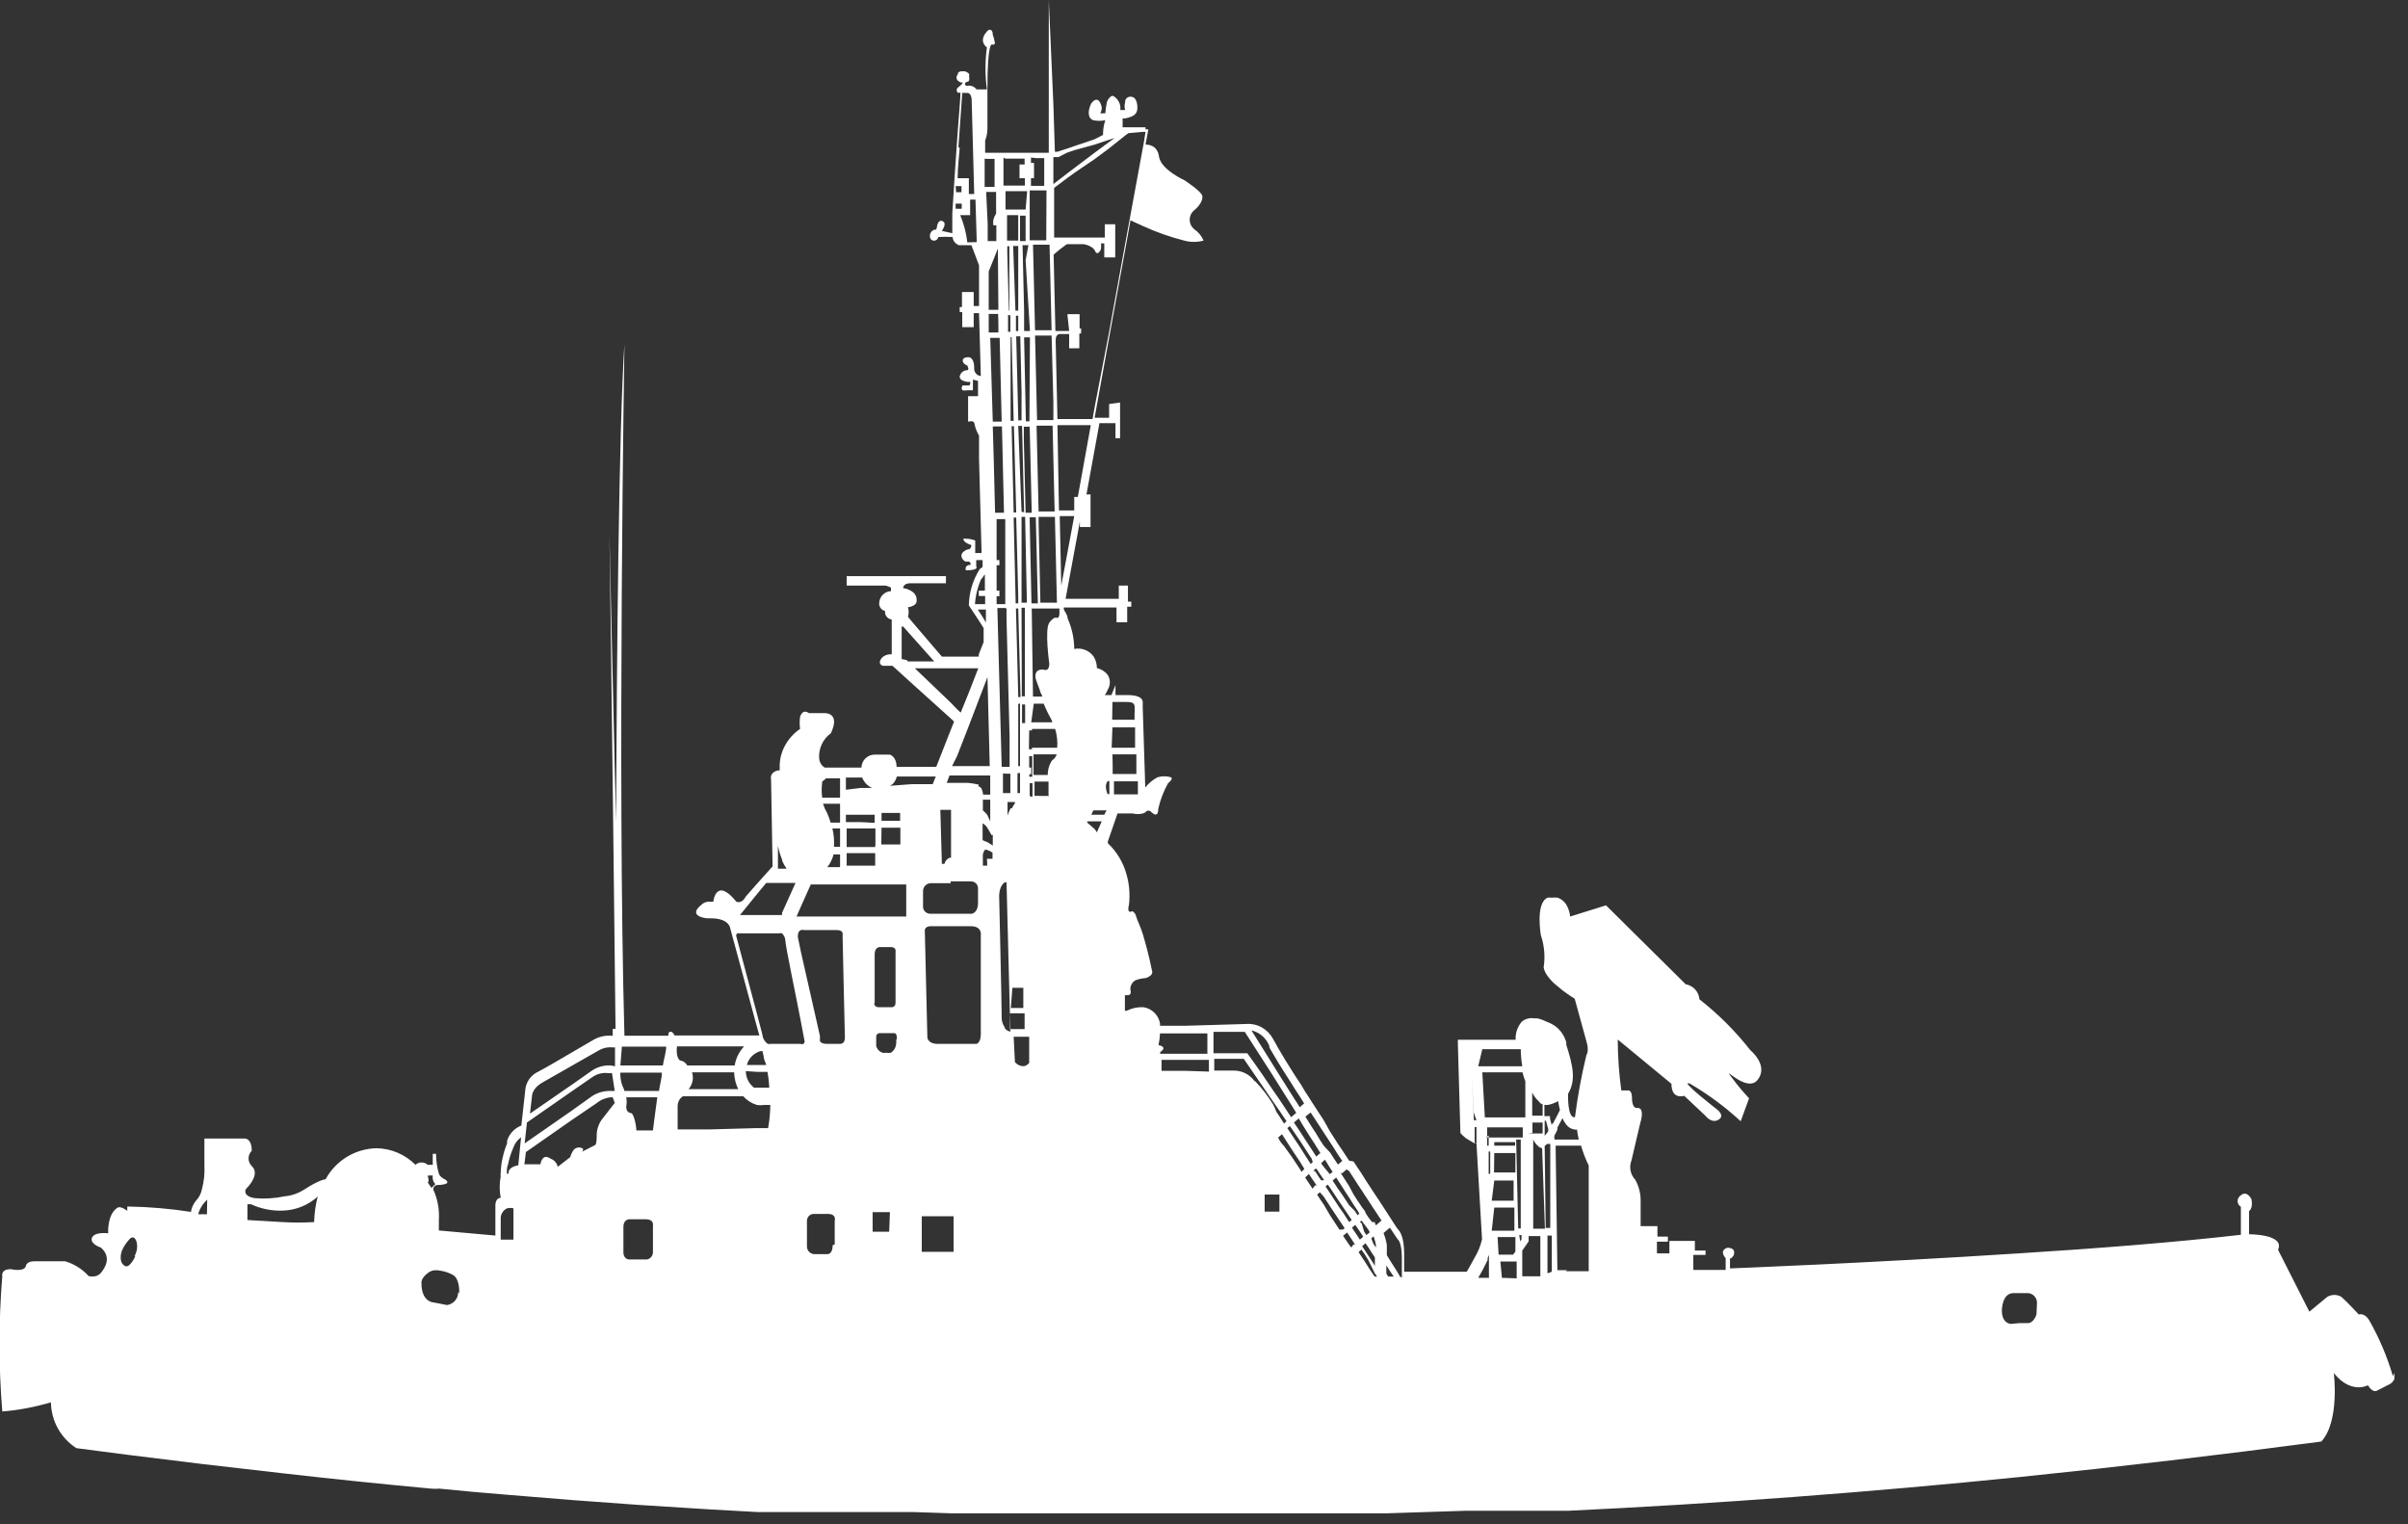 <svg width="158" height="100" viewBox="0 0 158 100" fill="none" xmlns="http://www.w3.org/2000/svg">
<rect x="0" y="0" width="158" height="100" fill="#333333" stroke="none"/>
<g clip-path="url(#clip0)">
<path d="M133.623 86.22C133.623 86.22 133.473 86.805 133.038 86.805H132.47L131.953 86.855C131.953 86.855 131.351 86.855 131.351 85.97C131.351 85.97 131.351 84.8 132.153 84.834H133.072C133.231 84.846 133.38 84.919 133.488 85.037C133.597 85.154 133.657 85.308 133.656 85.469L133.623 86.22ZM102.823 83.331H102.188L102.071 75.163H103.741C103.87 75.611 104.038 76.047 104.243 76.466V83.397H102.739L102.823 83.331ZM101.988 74.712V74.511C102.061 74.381 102.128 74.248 102.188 74.111V73.977L102.522 73.359C102.579 73.504 102.658 73.639 102.756 73.76C102.837 73.874 102.945 73.965 103.07 74.027C103.196 74.088 103.335 74.117 103.474 74.111C103.502 74.33 103.541 74.547 103.591 74.762H102.756H102.004L101.988 74.712ZM101.821 73.71C101.83 73.754 101.83 73.799 101.821 73.843L101.704 73.392V73.225H101.336V72.49H101.57C101.804 72.442 102.03 72.357 102.238 72.24C102.266 72.437 102.305 72.632 102.355 72.825L102.171 73.192L101.887 73.726L101.821 73.71ZM101.537 83.514V81.059H101.821V83.431L101.57 83.531L101.537 83.514ZM101.353 75.18L101.52 75.046H101.72V80.558H101.42L101.353 75.18ZM101.353 74.478V73.526H101.437L101.587 74.077V74.211C101.521 74.32 101.443 74.421 101.353 74.511V74.478ZM101.036 83.731H99.883V82.145V82.044L100.301 81.443V81.092H101.069V83.731H100.919H101.036ZM99.683 81.026H99.833V81.226V81.309L99.749 81.443L99.683 81.026ZM99.482 74.762H99.783V80.591H99.616L99.482 74.762ZM98.547 83.832L98.447 82.763H99.516V83.865L98.547 83.832ZM98.263 81.159H99.432V82.111L99.282 82.312H98.33L98.263 81.159ZM98.046 83.832V82.763V83.097V83.832ZM98.046 79.222H98.547H99.365V80.742H97.879L98.046 79.222ZM98.046 77.451H98.547H99.315V78.771H98.513H97.879L98.046 77.451ZM98.046 75.647H99.432V76.917H98.68H98.029L98.046 75.647ZM98.046 74.929H98.23H98.731H99.415V75.163H98.046V74.929ZM97.678 74.495V75.163H97.578V73.96H98.547H99.916V74.628H98.547H98.046H97.495L97.678 74.495ZM97.678 77.017V76.583V75.547H97.779V77L97.678 77.017ZM97.678 83.832H96.993C97.22 83.453 97.426 83.063 97.612 82.662V82.529L97.695 82.328V83.865L97.678 83.832ZM97.261 70.352H99.9C99.946 70.552 100.008 70.747 100.084 70.937V73.309H98.714H98.146H97.662H97.428L97.261 70.352ZM97.261 68.832H98.313H98.814H99.783C99.788 69.207 99.821 69.582 99.883 69.952H96.993L97.261 68.832ZM101.002 72.307C101.06 72.375 101.135 72.427 101.219 72.457V73.192H100.969H100.535V71.672C100.639 71.894 100.787 72.092 100.969 72.257L101.002 72.307ZM100.551 74.328V73.643H100.969H101.219V74.361H100.217L100.551 74.328ZM101.37 80.608H100.601V74.762C100.686 74.945 100.811 75.105 100.969 75.23C101.03 75.283 101.106 75.317 101.186 75.33L101.37 80.608ZM92.033 83.781H91.882C91.749 83.548 91.532 83.18 91.231 82.729L90.997 82.345V81.677C90.954 81.408 90.881 81.145 90.78 80.892L91.198 80.541C91.532 81.042 91.715 81.326 91.732 81.326C91.732 81.326 91.983 81.51 91.983 82.562C91.983 83.047 91.983 83.448 91.983 83.748L92.033 83.781ZM91.181 83.748H91.081L90.964 83.548V83.013L91.198 83.381L91.448 83.748H91.181ZM90.379 83.748H90.195L89.845 83.23L89.594 82.829L89.327 82.429L89.143 82.145L89.327 81.978L89.527 82.262L89.778 82.662L90.195 83.514L90.379 83.781V83.748ZM88.659 81.844L88.525 81.66L88.124 81.076L88.392 80.859L88.525 81.059L88.809 81.493L88.909 81.644H88.809L88.659 81.844ZM87.891 80.675L87.79 80.525L87.256 79.706L86.855 79.021L86.604 78.654L86.421 78.37L86.604 78.219L86.855 78.503L87.323 79.222L87.857 80.023L88.141 80.441L88.225 80.575L88.141 80.658L87.891 80.675ZM86.12 77.986L86.003 77.802L85.636 77.251L85.886 77.017L86.003 77.201L86.287 77.618L86.387 77.769H86.287L86.12 77.986ZM85.402 76.883L85.285 76.683L84.75 75.881L84.233 75.163C84.076 75.01 83.951 74.829 83.865 74.628L84.116 74.411L84.75 75.397L85.285 76.198L85.585 76.683L85.402 76.883ZM83.865 79.489H82.98V78.37H83.949V79.489H83.865ZM82.312 70.92C82.161 70.714 81.966 70.545 81.74 70.427C81.514 70.308 81.264 70.243 81.009 70.236H79.673V69.467H81.61L83.514 72.24L83.932 72.841L84.416 73.559L84.249 73.71L83.932 73.209L83.748 72.941C83.687 72.761 83.609 72.588 83.514 72.424C83.188 71.895 82.808 71.402 82.379 70.954L82.312 70.92ZM79.623 67.697H81.677L83.514 70.553L83.932 71.221L84.817 72.624L85.051 73.008L84.817 73.209L84.717 73.292L83.932 72.106L83.514 71.505C82.562 70.069 81.844 69.116 81.844 69.1H79.623V67.697ZM77.785 70.252H76.215V69.534H77.785H79.322V70.302L77.785 70.252ZM76.115 69.033C76.666 68.665 76.015 68.565 76.015 68.565C76.069 68.312 76.102 68.055 76.115 67.797H77.785H79.222V69.133H76.132L76.115 69.033ZM83.281 68.699L83.431 68.966L83.848 69.668C84.082 70.052 84.383 70.536 84.734 71.071C84.901 71.338 85.068 71.622 85.268 71.906L85.569 72.39L85.285 72.641L84.75 71.806L83.865 70.403L83.448 69.734L82.111 67.597C82.381 67.66 82.63 67.789 82.837 67.973C83.044 68.157 83.202 68.389 83.297 68.649L83.281 68.699ZM86.003 72.992L86.287 73.426L86.538 73.81L86.788 74.194L87.256 74.912C87.439 75.196 87.623 75.463 87.79 75.748L88.074 76.165L87.79 76.399C87.623 76.165 87.456 75.898 87.289 75.63L86.855 75.163L86.604 74.779L86.354 74.361L86.07 73.927L85.652 73.259L85.919 73.042L86.003 72.992ZM89.978 81.243L90.129 81.109C90.193 81.288 90.243 81.473 90.279 81.66V81.844L90.112 81.594L89.978 81.243ZM89.594 81.56C89.761 81.794 89.912 82.028 90.045 82.245L90.212 82.495V83.047L90.045 82.779L89.511 81.961L89.377 81.76L89.594 81.56ZM89.344 80.257L89.227 80.174L89.344 80.073C89.392 80.156 89.448 80.234 89.511 80.307L89.661 80.508C89.749 80.609 89.822 80.721 89.878 80.842L89.661 81.026L89.511 80.808L89.344 80.257ZM88.809 80.458L88.926 80.357L89.076 80.575L89.344 80.975L89.444 81.126L89.344 81.226L89.227 81.326L89.076 81.092L88.809 80.692L88.709 80.541L88.809 80.458ZM88.525 79.071L88.074 78.386L87.79 77.986L87.439 77.451L87.673 77.251L87.79 77.434L88.074 77.869C88.23 78.125 88.38 78.359 88.525 78.57L88.809 79.021L89.076 79.422L89.193 79.623L89.076 79.723L88.893 79.439L88.525 79.071ZM87.122 77.718L87.256 77.902L87.79 78.704L88.074 79.121L88.525 79.79L88.692 80.04L88.525 80.174L88.124 79.556L87.84 79.155L87.306 78.336L86.972 77.835L87.122 77.718ZM86.788 76.466L86.688 76.315L86.788 76.215L86.938 76.082L87.256 76.599L87.439 76.883L87.256 77.034L86.788 76.466ZM86.287 76.683H86.387L86.538 76.917L86.788 77.284L86.888 77.434H86.788H86.688L86.538 77.217L86.287 76.833H86.187L86.287 76.683ZM86.137 76.232L86.003 76.365L85.636 75.798L85.335 75.313L84.8 74.511L84.466 74.01L84.633 73.877L84.8 74.111L85.335 74.896L85.636 75.363L86.053 75.998L86.137 76.232ZM86.003 75.313L85.585 74.678L85.285 74.211L84.901 73.643L85.218 73.376L85.519 73.877L85.936 74.545L86.22 74.979L86.471 75.38L86.638 75.647L86.471 75.781L86.371 75.881L86.22 75.647L86.003 75.313ZM88.525 76.833L88.809 77.267L89.076 77.685L89.344 78.086L89.594 78.47L90.129 79.288L90.647 80.073L90.279 80.391C90.256 80.317 90.228 80.244 90.195 80.174H90.028C89.868 79.985 89.723 79.784 89.594 79.572C89.594 79.439 89.427 79.305 89.344 79.171C89.26 79.038 89.177 78.904 89.076 78.771L88.809 78.353L88.525 77.819L88.074 77.117L87.974 76.967H88.074L88.358 76.716L88.525 76.833ZM72.674 51.244H72.791V52.096H72.674C72.674 52.096 72.424 51.545 72.674 51.261V51.244ZM72.457 53.449H71.822H71.605L71.739 53.165H72.607L72.457 53.449ZM71.973 54.602L71.822 54.385L71.338 53.967V53.883H72.29L71.973 54.602ZM69.534 33.857H70.486L70.002 36.462L69.634 38.417L69.534 33.857ZM69.384 27.894H70.486H71.572L70.72 32.604H70.486V32.938V33.489H69.484L69.384 27.894ZM69.384 49.056H67.713V47.82H69.233C69.357 48.226 69.402 48.651 69.367 49.073L69.384 49.056ZM69.05 49.858C68.848 50.147 68.743 50.492 68.749 50.843H67.814V49.491H69.334C69.292 49.619 69.217 49.734 69.117 49.825L69.05 49.858ZM68.716 52.213C68.538 52.225 68.359 52.225 68.181 52.213H67.88V51.278H68.799V51.779C68.799 52.297 68.799 52.246 68.799 52.246L68.716 52.213ZM67.83 46.167H68.482C68.642 46.556 68.826 46.935 69.033 47.303V47.386H67.663L67.83 46.167ZM67.697 39.92H68.265H69.167H69.517C69.509 40.009 69.509 40.098 69.517 40.187C69.517 40.554 69.384 40.538 69.384 40.538C69.319 40.514 69.248 40.514 69.183 40.538C69.048 40.615 68.933 40.724 68.849 40.855C68.532 41.273 68.849 43.544 68.849 43.544C68.849 44.062 68.532 43.945 68.532 43.945C68.433 43.919 68.33 43.919 68.231 43.945C67.814 44.045 67.964 44.547 67.964 44.547C67.964 44.547 68.064 44.864 68.231 45.281C68.231 45.398 68.348 45.549 68.398 45.699H67.78L67.697 39.92ZM67.563 34.191V33.94H67.964L68.098 39.586H67.68L67.563 34.191ZM67.563 52.213V51.378H67.747V52.263H67.647L67.563 52.213ZM67.53 50.793H67.663V50.359H67.53V49.608H67.73V50.96H67.546L67.53 50.793ZM67.53 47.92H67.713V49.157H67.513L67.53 47.92ZM67.53 69.734C67.454 69.825 67.356 69.894 67.246 69.935C67.174 69.952 67.1 69.952 67.029 69.935C66.926 69.918 66.829 69.878 66.745 69.818L66.594 69.684L66.511 68.014H67.53V69.734ZM66.31 53.032C66.23 53.181 66.163 53.338 66.11 53.499V52.614H66.594V52.697C66.519 52.803 66.452 52.915 66.394 53.032H66.31ZM65.926 67.396C65.793 67.212 65.722 66.989 65.726 66.761C65.726 65.926 65.559 58.761 65.559 58.761C65.559 58.761 65.559 58.109 65.926 57.892C65.945 57.884 65.965 57.88 65.985 57.88C66.005 57.88 66.025 57.884 66.043 57.892L66.294 67.68C66.22 67.667 66.15 67.64 66.087 67.6C66.024 67.56 65.969 67.507 65.926 67.446V67.396ZM65.141 27.977H65.743L65.876 33.64H65.291L65.208 30.299L65.141 27.977ZM64.974 22.165H65.592L65.726 27.66H65.141L64.974 22.165ZM64.774 56.623V56.79H64.49V56.272C64.466 56.096 64.507 55.918 64.607 55.771C64.634 55.753 64.666 55.743 64.699 55.743C64.731 55.743 64.763 55.753 64.79 55.771C64.911 55.806 65.024 55.862 65.124 55.938V56.339H64.757L64.774 56.623ZM65.141 54.769V55.47L64.824 55.27L64.473 55.119V54.017C64.587 54.076 64.684 54.162 64.757 54.268C64.866 54.435 64.966 54.608 65.058 54.785L65.141 54.769ZM64.774 53.449C64.69 53.344 64.594 53.249 64.49 53.165V52.464H64.974V53.883L64.774 53.449ZM64.222 51.478C63.992 51.423 63.757 51.384 63.521 51.361H63.02H62.118L62.302 50.877H64.974V52.13H64.507C64.494 51.997 64.46 51.867 64.406 51.745C64.306 51.578 64.189 51.595 64.189 51.595L64.222 51.478ZM64.072 68.482H61.5C60.899 68.482 60.849 68.081 60.849 68.081L60.681 61.049C60.681 60.748 61.082 60.765 61.082 60.765H63.705C64.456 60.765 64.356 61.35 64.356 61.35C64.356 61.35 64.356 67.129 64.356 67.83C64.356 68.532 63.989 68.498 63.989 68.498L64.072 68.482ZM62.318 82.128H60.481V79.79H62.569V82.128H62.318ZM58.26 51.578C58.26 51.578 58.677 51.578 58.844 50.944H59.83H61.4L61.199 51.445H59.83L58.26 51.562V51.578ZM58.126 60.13H52.263L52.564 59.446L53.199 58.026H59.462V60.13H58.126ZM58.811 68.181C58.811 68.532 58.811 68.799 58.46 69.066C58.349 69.082 58.237 69.082 58.126 69.066C58.054 69.082 57.98 69.082 57.909 69.066C57.807 69.033 57.715 68.974 57.642 68.895C57.569 68.816 57.517 68.72 57.491 68.615C57.491 68.448 57.491 68.014 57.491 68.014C57.491 68.014 57.491 67.763 57.758 67.78H58.694C58.694 67.78 58.878 67.78 58.844 68.198L58.811 68.181ZM57.391 65.859V62.586C57.391 62.168 57.692 62.135 57.692 62.135H58.46C58.828 62.135 58.761 62.435 58.761 62.435V65.776C58.761 66.11 58.493 66.076 58.493 66.076H57.625C57.587 66.077 57.549 66.069 57.514 66.053C57.48 66.038 57.448 66.015 57.423 65.987C57.398 65.958 57.379 65.925 57.367 65.888C57.356 65.852 57.353 65.814 57.358 65.776L57.391 65.859ZM58.343 80.808H57.257V79.522H58.176H58.393L58.343 80.808ZM55.12 68.482H54.852H54.251C53.85 68.482 53.8 68.298 53.8 68.298V67.964L52.564 62.502L52.347 61.467C52.347 61.166 52.447 61.049 52.564 61.016C52.635 60.996 52.71 60.996 52.781 61.016H54.919C55.387 61.016 55.286 61.366 55.286 61.366C55.286 61.366 55.42 67.58 55.437 68.047C55.453 68.515 55.12 68.482 55.12 68.482ZM54.635 81.694C54.635 82.295 54.301 82.278 54.301 82.278H53.449C53.316 82.278 53.189 82.225 53.095 82.132C53.001 82.037 52.948 81.91 52.948 81.777V80.107C52.944 79.99 52.984 79.876 53.062 79.789C53.14 79.701 53.249 79.648 53.366 79.639H54.318C54.919 79.639 54.769 80.107 54.769 80.107C54.769 80.107 54.769 81.026 54.769 81.644L54.635 81.694ZM52.564 68.482H50.56C50.5 68.5 50.436 68.5 50.376 68.482C50.278 68.413 50.195 68.323 50.135 68.219C50.074 68.116 50.037 68 50.025 67.88L49.641 66.411C49.123 64.456 48.305 61.4 48.305 61.4C48.3 61.374 48.303 61.347 48.312 61.322C48.321 61.297 48.336 61.275 48.356 61.258C48.377 61.241 48.401 61.23 48.427 61.225C48.453 61.221 48.48 61.223 48.505 61.233H51.127C51.187 61.209 51.252 61.209 51.311 61.233C51.434 61.346 51.511 61.501 51.528 61.667C51.528 62.051 52.23 65.325 52.564 67.095L52.781 68.248C52.781 68.248 52.881 68.498 52.564 68.515V68.482ZM50.393 74.01H49.641L46.618 74.094H44.463V72.657C44.445 72.449 44.504 72.24 44.63 72.073L44.797 71.922H48.772C49.01 72.19 49.316 72.386 49.658 72.49C49.813 72.515 49.97 72.515 50.125 72.49H50.393H50.543C50.538 72.983 50.493 73.475 50.409 73.96L50.393 74.01ZM45.398 70.352H48.171C48.18 70.735 48.271 71.111 48.438 71.455H45.181C45.314 71.301 45.404 71.116 45.443 70.916C45.481 70.717 45.465 70.511 45.398 70.319V70.352ZM44.43 68.649H48.822C48.497 68.996 48.282 69.432 48.205 69.901H45.098C45.049 69.812 44.98 69.735 44.895 69.677C44.811 69.619 44.715 69.581 44.613 69.567C44.329 69.334 44.413 68.716 44.413 68.716L44.43 68.649ZM49.641 70.319H50.359C50.422 70.661 50.461 71.007 50.476 71.355H49.474C49.307 71.228 49.171 71.063 49.078 70.875C48.986 70.686 48.938 70.479 48.939 70.269L49.641 70.319ZM49.641 69.066C49.757 68.995 49.889 68.955 50.025 68.949L50.109 69.3C50.109 69.501 50.225 69.684 50.276 69.868H49.006C49.05 69.697 49.129 69.538 49.238 69.4C49.347 69.261 49.485 69.148 49.641 69.066ZM49.641 58.694L50.276 57.925H52.197L51.311 59.896V60.03H48.555L49.641 58.694ZM50.994 51.077V51.411C50.994 51.411 50.994 51.512 50.994 51.562V51.144V51.077ZM51.311 56.439C51.389 56.634 51.49 56.819 51.612 56.99H51.044V55.487C51.107 55.807 51.202 56.121 51.328 56.422L51.311 56.439ZM53.934 51.278C54.035 51.222 54.125 51.148 54.201 51.061H55.12V52.33H53.95C53.901 51.992 53.901 51.649 53.95 51.311L53.934 51.278ZM55.12 53.967H54.502C54.437 53.751 54.359 53.539 54.268 53.332C54.158 53.142 54.068 52.94 54 52.731H55.12V53.967ZM54.652 56.055H55.12V56.89H54.284C54.486 56.635 54.629 56.338 54.702 56.021L54.652 56.055ZM54.702 54.351H55.12V55.554H54.719C54.746 55.15 54.712 54.745 54.618 54.351H54.702ZM55.504 51.011H56.456H56.573C56.63 51.162 56.717 51.301 56.829 51.419C56.941 51.536 57.075 51.63 57.224 51.695H56.456L55.504 51.812V51.011ZM56.456 53.934H55.504V53.449H57.391V53.984L56.456 53.934ZM57.425 56.79H55.554V55.971H57.425V56.79ZM57.425 55.47V55.57H55.554V54.351H57.441V55.504L57.425 55.47ZM57.842 54.301H59.078V55.403H58.109H57.825L57.842 54.301ZM57.842 53.332H59.061V53.85H57.842V53.332ZM61.7 53.132H62.402V56.272H62.302C62.219 56.309 62.147 56.365 62.089 56.434C62.031 56.504 61.99 56.585 61.968 56.673H61.801L61.7 53.132ZM62.368 57.825H63.721C63.784 57.825 63.845 57.838 63.902 57.862C63.959 57.887 64.01 57.923 64.053 57.969C64.095 58.014 64.128 58.068 64.148 58.127C64.169 58.185 64.177 58.248 64.172 58.31V59.245C64.172 59.88 63.772 59.947 63.772 59.947H61.066C60.948 59.952 60.831 59.915 60.739 59.841C60.647 59.767 60.585 59.662 60.565 59.546V58.46C60.564 58.328 60.614 58.201 60.704 58.105C60.794 58.009 60.917 57.951 61.049 57.942H62.385L62.368 57.825ZM62.803 49.591L63.037 48.989L63.538 47.703L64.456 45.298L64.79 44.43V44.329L64.941 50.259H62.469L62.803 49.591ZM62.385 46.1L60.03 43.845H64.189L63.538 45.515L63.037 46.751L62.803 46.534L62.385 46.1ZM59.596 43.427C59.596 43.277 59.162 43.244 59.162 43.244V41.106H59.262L59.813 41.724L61.3 43.394H59.629L59.596 43.427ZM64.707 12.594H65.358V14.014C65.275 14.142 65.213 14.283 65.175 14.431C65.163 14.548 65.163 14.665 65.175 14.782H65.375V15.818H64.807V14.715L64.707 12.594ZM64.44 40.421L64.156 39.987H64.69V40.839L64.44 40.421ZM64.44 37.949C64.487 37.851 64.549 37.761 64.623 37.682V38.751H64.222V39.101H64.64V39.636H63.972C64.011 39.059 64.152 38.493 64.39 37.966L64.44 37.949ZM64.724 10.423H65.258V12.26H64.607V10.406L64.724 10.423ZM65.509 20.327H64.874V17.805L65.225 16.937L65.475 16.302L65.509 20.327ZM65.509 21.263V21.814H64.874V20.595H65.492L65.509 21.263ZM65.96 39.636H65.392V39.118H65.576V38.751H65.392V37.08H65.576V36.746H65.392V34.057H65.96V39.636ZM65.96 10.406H67.229V10.79H66.895V11.692H67.246V12.176H65.843V10.339L65.96 10.406ZM67.296 13.746H65.976V12.544H67.396L67.296 13.746ZM67.296 15.818H66.928V14.147H67.296V15.818ZM67.296 17.07L67.58 21.714H67.196V20.712V20.378L67.095 16.085H67.48L67.296 17.07ZM67.546 27.643H67.313L67.196 22.131H67.58L67.546 27.643ZM67.997 10.373H68.515V12.193H67.647V11.692H67.847V10.69H67.647V10.339L67.997 10.373ZM68.649 15.768H67.997H67.563V14.097V13.696V12.494H68.081H68.665L68.649 15.768ZM67.179 28.863V27.994H67.563L67.697 33.64H67.296L67.179 28.863ZM67.062 46.217H67.263V47.436H67.062V46.217ZM66.327 66.477H67.229V67.513H66.26V66.477H66.327ZM66.327 66.11L66.427 64.807H67.145V66.127H66.294L66.327 66.11ZM66.043 50.76H66.294V52.029H65.809V50.743L66.043 50.76ZM66.043 39.953V40.655L66.244 48.321V50.309H65.726L65.542 43.628L65.442 39.886H65.993L66.043 39.953ZM66.811 15.784H66.077V14.114H66.811V15.601V15.834V15.784ZM66.811 20.378H66.628L66.477 16.135H66.811V20.378ZM66.811 21.714H66.661V20.712H66.811V21.714ZM67.029 27.576H66.811V27.376L66.678 22.064H66.945L67.029 25.773V27.593V27.576ZM67.029 33.573L66.811 27.944H67.062L67.196 33.606L67.029 33.573ZM67.029 39.536V36.329V33.907H67.263L67.379 39.536H67.029ZM67.029 39.87H67.246V42.175V45.682H67.045L67.029 39.87ZM66.928 50.71V52.029H66.761V50.727L66.928 50.71ZM66.928 46.15V48.037V50.259H66.811V46.183L66.928 46.15ZM66.811 39.92L66.962 45.732H66.811V45.649L66.661 39.92H66.811ZM66.528 33.957H66.678L66.811 39.118V39.586H66.644L66.511 33.974L66.528 33.957ZM66.377 27.961H66.528L66.678 33.623H66.511L66.377 27.977V27.961ZM66.294 22.115H66.377L66.511 27.61H66.31V24.269V22.115H66.294ZM66.194 20.344L66.093 16.586V16.152H66.227V18.29V20.361H66.143L66.194 20.344ZM66.294 20.695V21.764H66.143V20.661L66.294 20.695ZM69 21.664H68.215H67.914L67.78 16.051H68.215H68.866L69 21.664ZM69.117 26.374V27.56H68.047L67.914 22.014H69L69.117 26.374ZM69.117 10.306H69.451L70.002 10.022L70.486 9.855L71.822 9.487L72.724 9.187L73.142 9.053L72.724 9.354L71.822 10.022L70.536 10.991L70.052 11.358L69.117 12.076V10.272V10.306ZM68.148 33.573L68.014 27.927H68.164H69.066L69.2 33.556H69.033H68.131L68.148 33.573ZM68.148 33.907H69.05H69.217L69.35 39.536H69.05H68.265L68.148 34.308V33.907ZM73.877 8.853L74.044 8.736L74.963 8.652H75.163L75.063 9.287L73.977 15.183L72.758 21.864L71.822 26.725L71.689 27.493H69.384L69.267 22.348C69.267 22.014 69.384 21.881 69.668 21.914H70.152V22.849H70.82V21.881H70.937V21.547H70.837V20.611H70.403H70.035L70.152 21.714H70.002H69.25L69.133 16.703C69.41 16.459 69.7 16.23 70.002 16.018H71.104C71.329 16.054 71.542 16.146 71.722 16.285L71.839 16.436C71.989 16.837 72.223 16.436 72.24 16.319C72.259 16.203 72.259 16.084 72.24 15.968H72.457V16.887H73.175V15.901V15.567V14.715H72.49V15.584H71.822H70.536H70.052H69.167V13.513V12.327L70.035 11.675L70.519 11.325L71.822 10.439L72.724 9.771L73.877 8.853ZM43.428 69.901H40.705L40.805 68.665H43.711C43.711 69.033 43.561 69.451 43.494 69.901H43.428ZM43.244 71.572H40.956V71.488C40.775 71.144 40.688 70.758 40.705 70.369H43.428C43.428 70.77 43.294 71.154 43.244 71.538V71.572ZM42.893 74.161H41.757C41.757 73.927 41.607 73.058 41.406 73.025C41.206 72.992 41.089 72.875 41.089 72.591C41.13 72.392 41.13 72.188 41.089 71.989H43.127C42.96 73.192 42.843 74.161 42.843 74.161H42.893ZM42.843 80.458V82.128C42.849 82.246 42.811 82.362 42.737 82.454C42.663 82.547 42.559 82.609 42.442 82.629H41.323C40.889 82.629 40.905 82.161 40.905 82.161V80.491C40.905 79.99 41.289 79.99 41.289 79.99H42.358C42.943 79.99 42.843 80.408 42.843 80.408V80.458ZM40.087 69.901C39.636 69.871 39.188 69.994 38.818 70.252L37.581 71.121L34.775 73.058L34.909 71.889C34.909 71.889 34.909 71.421 35.56 71.037L37.581 69.885L39.252 68.933C39.537 68.758 39.871 68.681 40.204 68.716H40.354C40.354 69.116 40.354 69.567 40.354 69.952L40.087 69.901ZM40.337 71.572H40.087C39.643 71.556 39.205 71.678 38.834 71.922L37.431 72.925L34.425 75.013L34.575 73.643L37.431 71.655L38.884 70.653C39.182 70.448 39.544 70.359 39.903 70.403H40.154L40.337 71.572ZM40.337 72.357L39.569 73.342C39.291 73.674 39.142 74.095 39.152 74.528C39.152 75.146 39.035 75.129 39.035 75.129L38.183 75.564C38.183 75.564 38.45 75.313 37.999 75.28C37.913 75.277 37.828 75.299 37.754 75.344C37.679 75.388 37.62 75.453 37.581 75.53C37.505 75.648 37.449 75.778 37.414 75.915L36.596 76.549C36.57 76.428 36.513 76.315 36.431 76.222C36.349 76.128 36.245 76.057 36.128 76.015C35.56 75.614 35.46 76.382 35.46 76.382H34.408L34.508 75.58L37.498 73.493L39.168 72.357C39.43 72.144 39.751 72.016 40.087 71.989H40.204L40.337 72.357ZM34.007 76.449C33.255 76.583 33.372 77 33.372 77H33.255C33.255 77 33.255 77 33.255 76.9C33.255 76.8 33.255 76.566 33.339 76.382C33.41 76.014 33.522 75.656 33.673 75.313C33.767 75.03 33.948 74.785 34.191 74.612L34.007 76.449ZM33.69 81.326H32.855V80.007C32.84 79.856 32.872 79.705 32.947 79.573C33.022 79.442 33.135 79.336 33.272 79.272C33.409 79.238 33.553 79.238 33.69 79.272V81.326ZM30.065 84.784C30.063 84.988 29.988 85.184 29.853 85.338C29.718 85.491 29.532 85.591 29.33 85.619L28.829 85.519L28.295 85.418C27.593 85.168 27.66 84.216 27.66 84.216C27.66 84.216 27.543 83.882 28.144 83.464C28.212 83.421 28.285 83.387 28.361 83.364C28.537 83.322 28.72 83.322 28.896 83.364C29.189 83.407 29.472 83.504 29.731 83.648C30.182 83.915 30.132 84.817 30.132 84.817L30.065 84.784ZM28.178 77.117H28.395C28.377 77.218 28.383 77.322 28.412 77.421C28.441 77.519 28.492 77.609 28.562 77.685L28.311 77.936L28.061 77.568C28.061 77.568 28.195 77.568 28.061 77.134L28.178 77.117ZM20.611 80.174C19.916 80.216 19.219 80.216 18.523 80.174L16.235 80.04V79.004H16.469C17.127 79.309 17.849 79.452 18.574 79.422C19.415 79.393 20.22 79.068 20.845 78.503C20.705 79.05 20.626 79.61 20.611 80.174ZM13.579 79.656C13.485 79.669 13.39 79.669 13.296 79.656C13.201 79.67 13.106 79.67 13.012 79.656C13.012 79.656 13.012 79.472 13.296 79.038C13.386 78.918 13.486 78.806 13.596 78.704L13.579 79.656ZM8.886 82.379C8.8 82.612 8.663 82.823 8.485 82.996C8.268 83.18 8.118 82.996 8.118 82.996C7.75 82.713 8.001 82.044 8.001 82.044C8.122 81.775 8.285 81.527 8.485 81.309C8.485 81.309 8.769 80.942 8.953 81.443C8.998 81.605 9.009 81.775 8.986 81.941C8.963 82.108 8.906 82.268 8.819 82.412L8.886 82.379ZM63.471 15.901C63.4 15.286 63.243 14.685 63.003 14.114H63.655V13.095H64.005L64.089 15.884L63.471 15.901ZM62.703 13.663V13.362H63.103V13.696H62.719L62.703 13.663ZM62.703 12.978V12.56V12.978ZM62.703 12.21H62.886H63.087V12.611H62.736L62.703 12.21ZM62.886 9.671C63.003 8.001 63.103 6.581 63.137 6.097H63.471C63.738 6.097 63.755 6.514 63.755 6.514L63.922 12.728H63.571V11.692H63.471H62.97H62.836C62.836 11.024 62.92 10.339 62.97 9.688L62.886 9.671ZM72.992 49.491H74.562V50.777H73.008V50.242L72.992 49.491ZM72.992 47.72H73.743H74.478V49.056H72.941L72.992 47.72ZM72.992 46.05H73.843C74.662 46.05 74.411 46.284 74.445 47.219H73.727H72.975L72.992 46.05ZM74.662 52.113H73.092V51.261H74.662V52.113ZM96.76 74.862V73.944H96.877V74.979H96.76V74.862ZM96.559 70.503L96.693 72.975L96.877 73.493H96.71L96.559 70.503ZM96.559 68.966V69.35V70.035V68.966ZM96.275 74.595V74.061V74.662V74.595ZM96.158 70.753V70.553V73.242V73.493V70.753ZM96.158 69.083V70.135V69.083ZM157.007 90.279C156.631 88.991 156.104 87.752 155.437 86.588C155.136 86.103 154.769 86.237 154.769 86.237C154.769 86.237 154 85.402 153.633 85.084C153.492 84.999 153.33 84.954 153.165 84.954C153 84.954 152.839 84.999 152.698 85.084L151.528 86.053L149.474 81.994C149.942 80.959 147.57 80.975 147.57 80.975V79.456C147.87 79.222 147.72 78.654 147.72 78.654C147.369 78.052 147.035 78.42 147.035 78.42C146.969 78.458 146.915 78.513 146.877 78.579C146.839 78.645 146.819 78.72 146.819 78.796C146.819 78.872 146.839 78.947 146.877 79.013C146.915 79.079 146.969 79.133 147.035 79.171V81.009C142.826 81.493 137.565 81.911 132.454 82.228C122.683 82.863 113.513 83.214 113.513 83.214V82.562C113.663 82.562 113.763 82.328 113.763 82.328C113.914 81.811 113.329 81.861 113.329 81.861C112.761 82.061 113.229 82.546 113.229 82.546V83.314H111.107V82.328H111.909V82.044H111.208V81.41H109.537V82.228H108.719V81.46H109.437V81.126H108.752V80.441H107.65V78.771C107.654 78.291 107.533 77.819 107.299 77.401C107.141 77.235 107.033 77.028 106.989 76.803C106.944 76.578 106.965 76.345 107.049 76.132L107.617 73.71C107.967 72.54 107.399 72.691 107.399 72.691C107.065 72.691 107.082 72.039 107.082 72.039C107.082 71.455 106.798 71.538 106.798 71.538H106.381C106.23 70.431 106.152 69.315 106.147 68.198L109.671 71.104C109.671 72.173 110.506 71.889 110.506 71.889L111.876 73.175C111.876 73.175 112.293 73.743 112.761 73.459C113.229 73.175 112.627 72.758 112.627 72.758C112.627 72.758 110.122 70.82 110.874 71.087C112.073 71.788 113.194 72.617 114.214 73.559L114.765 72.056C114.373 71.638 114.005 71.197 113.663 70.737C112.811 69.651 114.598 71.789 115.333 70.837C116.068 69.885 114.849 68.899 114.849 68.899C113.874 67.655 112.752 66.534 111.508 65.559C111.489 65.317 111.39 65.089 111.227 64.911C111.063 64.732 110.845 64.614 110.606 64.573L105.378 59.395L103.023 60.13C103.004 59.891 102.935 59.658 102.823 59.446C102.762 59.317 102.675 59.202 102.569 59.108C102.463 59.013 102.339 58.94 102.205 58.894C102.072 58.876 101.937 58.876 101.804 58.894C101.716 58.877 101.625 58.877 101.537 58.894C100.735 59.262 101.102 61.35 101.102 61.35C101.333 62.032 101.396 62.759 101.286 63.471C101.327 63.671 101.413 63.86 101.537 64.022C101.724 64.282 101.949 64.513 102.205 64.707C102.401 64.881 102.607 65.043 102.823 65.191L103.324 65.525L104.092 68.315C104.293 68.966 104.092 69.217 104.092 69.217C103.766 70.56 103.516 71.921 103.341 73.292C102.823 73.392 102.89 71.755 102.89 71.755C103.424 70.87 103.207 69.918 102.773 68.549V68.382C102.667 68.017 102.465 67.688 102.188 67.429C101.989 67.264 101.763 67.135 101.52 67.045C101.318 66.944 101.105 66.865 100.885 66.811H100.668C100.524 66.784 100.376 66.79 100.234 66.828C100.093 66.865 99.961 66.934 99.85 67.029C99.567 67.357 99.424 67.782 99.449 68.215H98.48H97.979H97.378H96.76H95.657V68.448L95.824 74.328C95.896 74.422 95.981 74.506 96.075 74.578L96.192 74.678L96.526 74.879L96.726 74.996H96.877L97.244 81.309C97.14 81.752 96.965 82.175 96.726 82.562L96.526 82.93L96.242 83.431H92.133V82.245C92.133 81.159 91.849 80.775 91.749 80.675C91.649 80.575 91.381 80.124 90.93 79.439C90.713 79.088 90.429 78.671 90.129 78.219L89.594 77.401L89.344 77L89.076 76.599L88.809 76.198L88.525 76.148L88.074 75.463L87.79 75.046L87.256 74.211L86.855 73.493L86.604 73.108L86.354 72.724L86.07 72.29C85.936 72.073 85.803 71.856 85.652 71.638L85.352 71.138C85.151 70.853 84.984 70.57 84.817 70.319C84.433 69.718 84.132 69.217 83.932 68.866C83.852 68.742 83.779 68.614 83.715 68.482L83.514 68.131C83.345 67.82 83.089 67.565 82.778 67.396C82.467 67.227 82.114 67.152 81.76 67.179L77.785 67.296H76.115C76.111 67.246 76.111 67.195 76.115 67.145C76.068 66.874 75.936 66.623 75.738 66.431C75.54 66.239 75.286 66.115 75.013 66.076C74.637 66.061 74.263 66.142 73.927 66.31H73.81V65.291H73.994C74.228 65.291 74.194 65.058 74.194 65.058C74.153 64.915 74.163 64.763 74.221 64.626C74.278 64.489 74.381 64.376 74.511 64.306C74.695 64.238 74.885 64.193 75.079 64.172H75.163C75.714 63.989 75.597 63.721 75.597 63.721C75.363 62.569 75.146 61.834 74.996 61.316C74.846 60.798 74.612 60.381 74.545 60.114C74.478 59.846 74.294 59.779 74.294 59.779C73.894 59.98 74.077 59.362 74.077 59.362C74.156 58.684 74.099 57.997 73.91 57.341C73.695 56.569 73.273 55.87 72.691 55.32V55.203L73.326 53.366H74.311C74.536 53.422 74.771 53.422 74.996 53.366C75.055 53.346 75.112 53.318 75.163 53.282C75.184 53.251 75.213 53.226 75.247 53.208C75.28 53.191 75.317 53.182 75.355 53.182C75.393 53.182 75.43 53.191 75.463 53.208C75.497 53.226 75.525 53.251 75.547 53.282C76.031 53.733 75.998 53.065 75.998 53.065C76.13 52.481 76.344 51.919 76.633 51.395C77.034 51.061 76.833 50.994 76.833 50.994C76.545 50.906 76.237 50.906 75.948 50.994C75.637 51.159 75.364 51.386 75.146 51.662L74.979 46.401V46.05C74.979 45.9 74.862 45.615 74.027 45.599H73.192V44.947L72.925 45.599H72.49C72.571 45.499 72.633 45.386 72.674 45.265C72.771 45.116 72.823 44.942 72.823 44.764C72.823 44.586 72.771 44.412 72.674 44.263C72.494 44.045 72.248 43.892 71.973 43.828C71.972 43.57 71.903 43.316 71.772 43.093C71.633 42.89 71.436 42.732 71.207 42.64C70.978 42.548 70.728 42.526 70.486 42.576C70.481 41.885 70.333 41.202 70.052 40.571C70.052 40.354 69.885 40.154 69.801 39.987C69.795 39.942 69.795 39.897 69.801 39.853H70.603H71.889H72.791H73.259V40.822H73.96V39.803H74.228V39.469H74.01V38.417H73.409V39.285H72.941H72.04H70.753H69.918L70.269 37.381L70.753 34.775L70.854 34.208V34.575H71.555V33.69V33.406V32.437H71.288L72.14 27.76H73.192V28.746H73.493V26.407L72.774 26.507V27.409H71.822L72.657 22.799L73.877 16.118L74.177 14.448C74.177 14.448 74.495 14.615 74.963 14.815C75.844 15.221 76.761 15.546 77.702 15.784C78.117 15.899 78.556 15.899 78.971 15.784C78.844 15.478 78.629 15.216 78.353 15.033C78.262 14.957 78.189 14.863 78.138 14.756C78.088 14.649 78.062 14.533 78.062 14.415C78.062 14.296 78.088 14.18 78.138 14.073C78.189 13.966 78.262 13.872 78.353 13.797C78.654 13.563 78.954 13.145 78.888 12.845C78.821 12.544 77.718 11.826 77.718 11.826C77.718 11.826 76.165 11.124 76.048 10.272C75.931 9.42 75.163 9.487 75.163 9.487L75.347 8.485H75.163V8.351H74.929H73.994H73.894H73.66V7.767H73.827C74.562 7.633 74.628 7.349 74.628 7.032C74.628 6.715 74.511 6.347 74.211 6.347C74.125 6.337 74.039 6.358 73.968 6.407C73.897 6.457 73.847 6.53 73.827 6.614C73.827 6.614 73.827 6.614 73.827 6.715C73.773 6.877 73.773 7.053 73.827 7.216H73.509C73.526 7.084 73.514 6.949 73.473 6.822C73.433 6.696 73.365 6.579 73.275 6.481C72.975 6.163 72.908 6.297 72.741 6.481C72.689 6.551 72.649 6.63 72.624 6.715C72.576 6.952 72.543 7.192 72.524 7.433H72.19C72.264 7.313 72.299 7.173 72.29 7.032C72.14 6.397 71.872 6.514 71.722 6.648L71.605 6.781C71.605 6.781 71.305 7.333 71.505 7.7C71.556 7.782 71.632 7.847 71.722 7.884C71.986 7.942 72.26 7.942 72.524 7.884C72.421 8.196 72.371 8.524 72.374 8.853L71.822 9.136L70.536 9.571L70.052 9.738L69.384 9.955H69.217L69.117 6.848L68.816 0V10.022H64.64V9.22C64.738 8.97 64.789 8.704 64.79 8.435V5.796C64.79 2.773 65.074 2.923 65.074 2.923H65.225C65.342 2.839 65.225 2.672 65.225 2.539L65.141 2.288C65.141 1.938 64.957 1.921 64.857 1.971C64.785 2.026 64.722 2.094 64.674 2.171C64.601 2.252 64.549 2.35 64.523 2.455C64.481 2.568 64.481 2.693 64.523 2.806C64.567 2.929 64.649 3.034 64.757 3.107C64.629 4.021 64.629 4.949 64.757 5.863H64.072C64.005 5.771 63.912 5.7 63.806 5.658C63.699 5.617 63.583 5.607 63.471 5.629C63.237 5.629 63.287 5.395 63.471 5.362C63.655 5.328 63.471 5.362 63.588 5.278C63.607 5.196 63.607 5.11 63.588 5.028C63.595 4.967 63.595 4.905 63.588 4.844C63.508 4.766 63.41 4.709 63.304 4.677H63.087C63.041 4.676 62.996 4.686 62.956 4.707C62.915 4.727 62.88 4.757 62.853 4.794V4.877C62.824 4.904 62.801 4.936 62.785 4.972C62.77 5.008 62.761 5.047 62.761 5.086C62.761 5.125 62.77 5.164 62.785 5.2C62.801 5.236 62.824 5.268 62.853 5.295C62.911 5.347 62.979 5.387 63.053 5.412C63.237 5.412 63.187 5.412 63.053 5.579L62.836 5.762C62.686 5.946 62.836 6.03 62.836 6.08C62.869 6.088 62.904 6.088 62.936 6.08H63.02C63.02 6.481 62.92 7.483 62.836 8.685C62.719 10.356 62.569 12.544 62.485 13.98C62.485 14.481 62.485 14.899 62.485 15.183V15.3L61.801 15.149C61.801 15.149 62.068 14.765 61.951 14.598C61.834 14.431 61.584 14.415 61.5 14.765C61.416 15.116 61.5 15.033 61.266 15.083C61.212 15.107 61.164 15.143 61.124 15.187C61.084 15.232 61.054 15.284 61.036 15.34C61.017 15.396 61.01 15.456 61.015 15.515C61.02 15.574 61.037 15.632 61.066 15.684C61.1 15.727 61.146 15.758 61.199 15.775C61.251 15.792 61.307 15.794 61.36 15.78C61.413 15.766 61.46 15.736 61.497 15.696C61.534 15.655 61.558 15.604 61.567 15.55C61.878 15.529 62.191 15.529 62.502 15.55C62.514 15.67 62.56 15.784 62.633 15.878C62.708 15.973 62.807 16.044 62.92 16.085H63.154H63.738L64.239 17.404V20.077H63.889V19.158H63.571H63.12V20.144H62.97V20.478H63.137V21.463H63.889V20.544H64.239L64.356 24.67C64.292 24.664 64.231 24.645 64.174 24.615C64.118 24.584 64.068 24.543 64.028 24.494C63.987 24.444 63.957 24.387 63.939 24.325C63.921 24.264 63.915 24.199 63.922 24.136C63.922 23.601 63.721 23.468 63.588 23.434C63.438 23.434 63.204 23.434 63.17 23.634C63.137 23.835 63.438 24.002 63.554 24.002H63.471C63.471 24.002 63.621 24.269 63.471 24.286C63.349 24.285 63.23 24.328 63.138 24.408C63.046 24.488 62.986 24.599 62.97 24.72C62.97 24.937 63.27 25.021 63.471 25.054H63.605C63.755 25.054 63.605 25.288 63.605 25.288H63.471H63.154C63.154 25.288 63.037 25.505 63.154 25.605C63.253 25.627 63.355 25.627 63.454 25.605H63.838V24.904L64.172 24.988V25.99H63.521V27.66C63.671 27.66 63.922 27.526 63.955 27.877C64.013 28.124 64.109 28.361 64.239 28.579V30.115L64.406 36.279H64.239H63.989V35.544V35.46C63.802 35.386 63.604 35.347 63.404 35.343C63.338 35.333 63.27 35.333 63.204 35.343C63.211 35.401 63.233 35.457 63.268 35.504C63.303 35.551 63.35 35.587 63.404 35.611C63.476 35.661 63.554 35.701 63.638 35.727C63.855 35.727 63.638 36.011 63.638 36.011C63.545 36.024 63.454 36.052 63.371 36.095C63.02 36.279 63.087 36.496 63.087 36.496C63.097 36.575 63.13 36.649 63.18 36.711C63.23 36.773 63.296 36.82 63.371 36.846H63.521C63.548 36.844 63.575 36.848 63.6 36.859C63.624 36.87 63.645 36.888 63.661 36.91C63.676 36.933 63.685 36.959 63.687 36.986C63.689 37.013 63.684 37.039 63.671 37.064C63.612 37.056 63.552 37.066 63.498 37.093C63.444 37.12 63.4 37.162 63.371 37.214C63.352 37.279 63.352 37.349 63.371 37.414C64.289 37.414 64.055 37.164 64.055 37.164V36.746H64.306H64.473V37.197L64.289 37.331C63.833 38.045 63.584 38.872 63.571 39.719L64.256 40.755L64.54 41.206V42.125L64.222 42.926V43.077H61.801L59.913 40.872L59.579 40.471C59.635 40.263 59.635 40.044 59.579 39.836C59.709 39.825 59.834 39.785 59.947 39.719C60.015 39.688 60.072 39.635 60.108 39.569C60.144 39.503 60.158 39.427 60.147 39.352C60.148 39.264 60.13 39.178 60.096 39.097C60.061 39.017 60.011 38.944 59.947 38.884C59.752 38.72 59.514 38.616 59.262 38.584C59.262 38.266 59.696 38.266 59.696 38.266H62.068V37.799H55.554V38.417H57.859H58.109C58.231 38.448 58.349 38.493 58.46 38.55V38.784C58.264 38.791 58.078 38.87 57.937 39.006C57.795 39.141 57.708 39.324 57.692 39.519C57.672 39.645 57.7 39.773 57.772 39.879C57.843 39.984 57.952 40.059 58.076 40.087C58.066 40.152 58.071 40.218 58.087 40.281C58.105 40.345 58.134 40.404 58.175 40.456C58.215 40.507 58.266 40.55 58.324 40.581C58.381 40.613 58.445 40.632 58.51 40.638V42.926C58.322 42.912 58.135 42.959 57.976 43.06C57.912 43.107 57.856 43.163 57.809 43.227C57.575 43.578 57.926 43.678 57.926 43.678H58.56L59.679 44.697L62.218 46.985L62.602 47.336L62.218 48.305L61.433 50.309H59.763H58.828C58.828 49.641 58.393 49.507 58.393 49.507H57.425C57.309 49.503 57.194 49.521 57.086 49.562C56.977 49.603 56.879 49.664 56.795 49.744C56.711 49.823 56.643 49.918 56.596 50.024C56.55 50.13 56.525 50.244 56.523 50.359H56.439H54.852H54.101C54.076 50.322 54.041 50.293 54 50.276C53.857 50.146 53.767 49.967 53.75 49.775C53.723 49.453 53.78 49.131 53.915 48.839C54.049 48.546 54.257 48.293 54.518 48.104C55.186 46.684 54.05 46.785 54.05 46.785H53.733H53.082C52.748 46.551 52.581 46.785 52.497 47.019C52.461 47.285 52.461 47.554 52.497 47.82C51.962 48.182 51.554 48.702 51.328 49.307C51.198 49.659 51.141 50.034 51.161 50.409V50.543H51.027C50.56 50.676 50.56 50.977 50.593 51.127L50.693 56.84L50.409 57.157L49.674 57.976L48.939 58.811C48.672 59.328 48.321 59.161 48.321 59.161C46.968 57.491 46.801 59.161 46.801 59.161H46.651C46.533 59.143 46.413 59.154 46.299 59.191C46.186 59.229 46.083 59.293 46 59.379C45.081 60.13 46.384 60.247 46.384 60.247H46.651C47.82 60.247 47.904 60.865 47.904 60.865L49.674 67.396L49.825 67.93H49.674H49.507H44.263C44.029 67.48 43.862 67.78 43.862 67.78C43.852 67.835 43.852 67.892 43.862 67.947H40.972C40.505 51.094 40.972 22.582 40.972 22.582C40.605 28.111 40.471 42.859 40.421 53.95C40.204 44.931 39.987 34.992 39.987 34.992C40.12 43.344 40.388 67.496 40.388 67.496H40.204C40.204 67.496 40.204 67.68 40.204 67.947H40.087C39.678 67.922 39.27 68.021 38.918 68.231L37.515 69.05C36.696 69.534 35.744 70.085 35.327 70.302C35.076 70.414 34.862 70.594 34.709 70.821C34.555 71.049 34.468 71.314 34.458 71.588L34.208 73.843C33.985 73.928 33.785 74.062 33.623 74.236C33.461 74.409 33.341 74.618 33.272 74.846C33.266 74.901 33.266 74.957 33.272 75.013C33.142 75.331 33.041 75.661 32.971 75.998C32.901 76.305 32.862 76.618 32.855 76.933C32.837 77.01 32.837 77.09 32.855 77.167C32.764 77.636 32.764 78.118 32.855 78.587C32.487 78.587 32.504 79.088 32.504 79.088V81.059L28.796 80.725V80.04C28.841 79.352 28.715 78.663 28.428 78.036C28.428 77.769 28.662 77.735 28.796 77.735H28.913C29.714 77.652 29.18 77.368 29.18 77.368C29.18 77.368 28.879 77.234 28.796 77C28.674 76.577 28.612 76.138 28.612 75.697H28.395V76.416H28.061C27.951 76.317 27.808 76.263 27.66 76.263C27.512 76.263 27.369 76.317 27.259 76.416C26.581 75.735 25.664 75.345 24.704 75.33C24.016 75.344 23.345 75.54 22.759 75.898C22.172 76.256 21.69 76.763 21.363 77.368C21.363 77.368 20.995 77.368 19.943 78.052C19.555 78.298 19.114 78.447 18.657 78.487C18.015 78.623 17.357 78.662 16.703 78.604C16.052 78.503 16.001 78.136 16.185 77.952C16.369 77.769 17.054 77 16.519 76.499C16.453 76.434 16.4 76.356 16.363 76.27C16.327 76.184 16.309 76.091 16.309 75.998C16.309 75.905 16.327 75.812 16.363 75.726C16.4 75.64 16.453 75.562 16.519 75.497C16.519 74.695 16.085 74.695 16.085 74.695H13.412C13.412 74.695 13.412 75.096 13.412 76.466C13.44 76.995 13.384 77.525 13.245 78.036C13.19 78.312 13.056 78.567 12.861 78.771C12.687 78.982 12.572 79.236 12.527 79.506C11.173 79.296 9.805 79.178 8.435 79.155H8.351V79.439C7.867 79.071 7.7 79.238 7.7 79.238C7.015 79.689 7.099 80.909 7.099 80.909C5.963 80.808 6.013 81.309 6.013 81.309C6.013 81.66 6.614 81.844 6.614 81.844C7.333 82.462 6.915 83.163 6.614 83.514C6.314 83.865 5.813 83.715 5.813 83.715C5.4 83.256 4.868 82.921 4.276 82.746H2.255C1.754 82.746 1.704 83.03 1.704 83.03C1.62 83.481 0.718 83.264 0.718 83.264C0.033 83.264 0.15 83.715 0.15 83.715C-0.092 86.672 -0.092 89.644 0.15 92.601C1.232 92.512 2.301 92.31 3.341 91.999C3.35 92.599 3.507 93.188 3.798 93.712C4.09 94.237 4.506 94.681 5.011 95.006L8.351 95.44L13.362 96.058L18.59 96.659C21.808 97.027 25.043 97.361 28.295 97.662C28.472 97.679 28.651 97.679 28.829 97.662C30.299 97.812 31.786 97.945 33.255 98.062L37.565 98.413L41.924 98.731L46.684 99.031L49.708 99.198H50.443H51.378H52.631C53.048 99.198 53.449 99.198 53.867 99.198H54.986H56.573H58.243H59.913L62.452 99.282H63.471H64.39H77.752H83.481H90.964L96.142 99.115H97.461H97.946H98.547H99.916H100.735H100.952H101.604H102.272H102.89C112.711 98.647 122.61 97.907 132.587 96.893C139.113 96.225 145.688 95.451 152.313 94.572C153.533 93.252 153.132 90.079 153.132 90.079C154.268 91.498 155.37 90.88 155.37 90.88C155.671 91.381 155.938 91.248 155.938 91.248L156.723 90.847C156.884 90.78 157.016 90.656 157.092 90.5C157.169 90.343 157.186 90.163 157.141 89.995" fill="white"/>
</g>
<defs>
<clipPath id="clip0">
<rect width="157.107" height="100" fill="white"/>
</clipPath>
</defs>
</svg>
